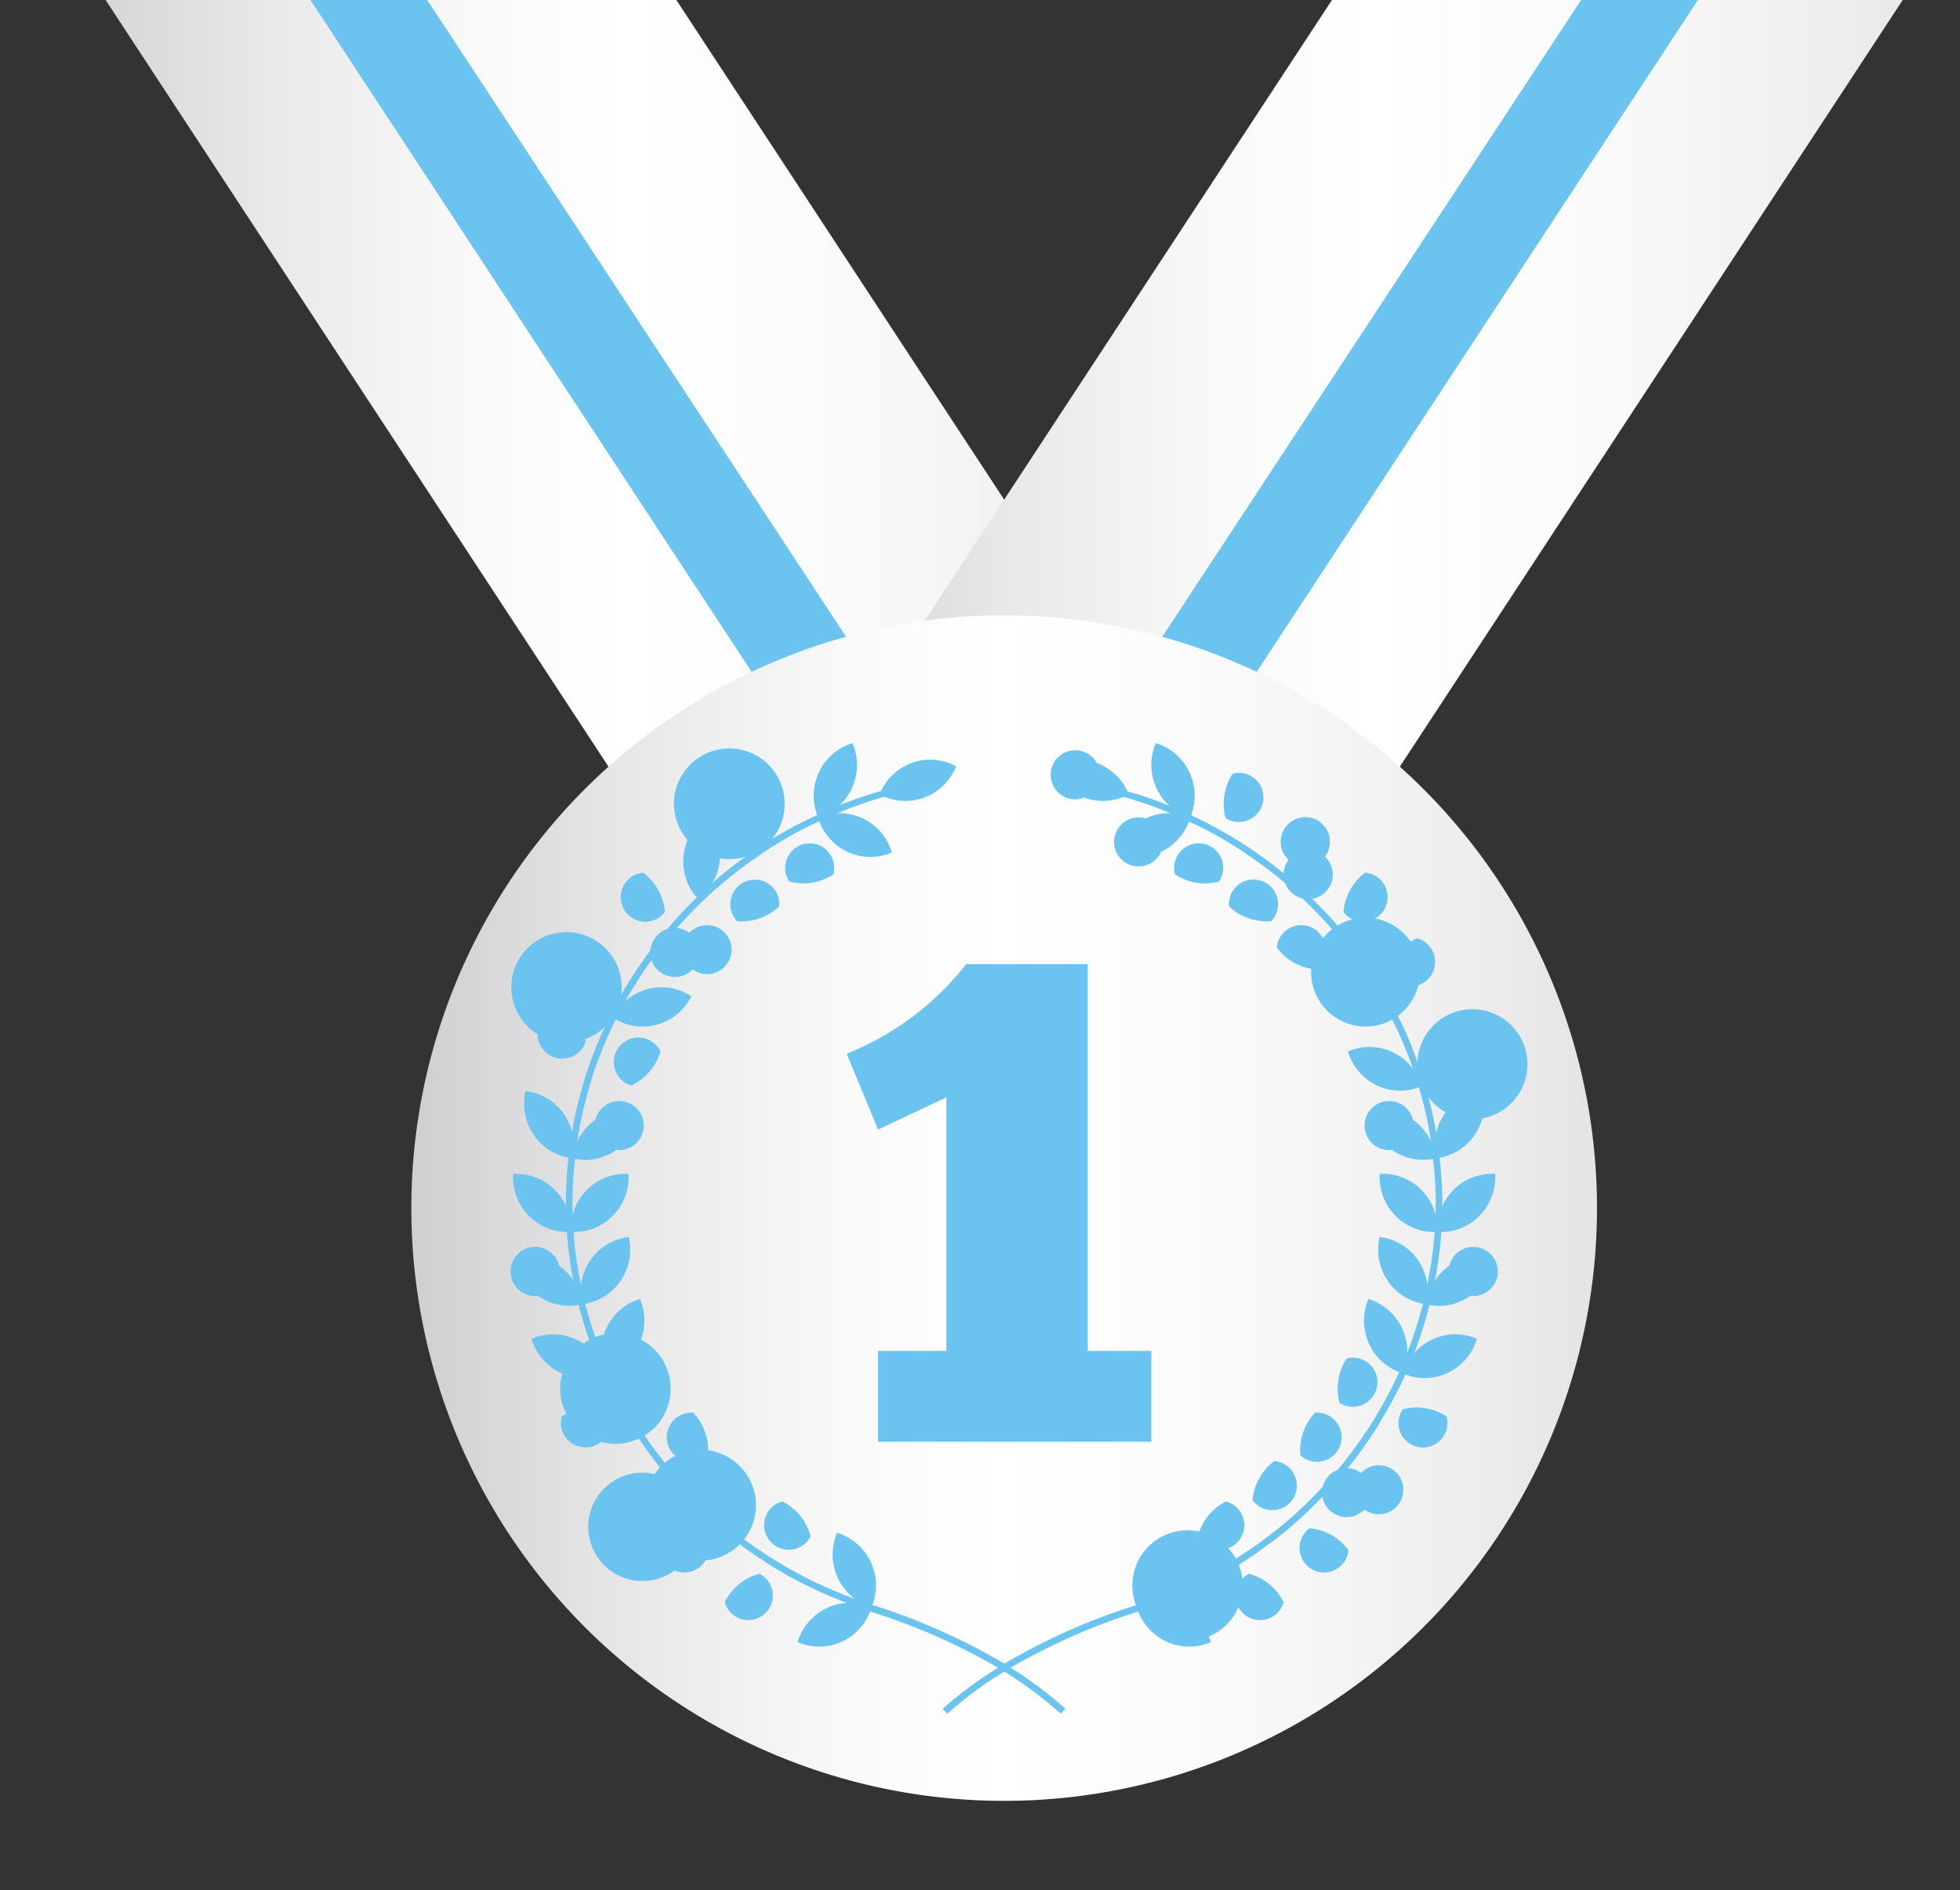 <svg xmlns="http://www.w3.org/2000/svg" xmlns:xlink="http://www.w3.org/1999/xlink" width="73.622" height="71.009" viewBox="0 0 73.622 71.009">
  <rect x="0" y="0" width="73.622" height="71.009" fill="#333333" stroke="none"/>
  <defs>
    <clipPath id="clip-path">
      <rect id="Rectangle_828" data-name="Rectangle 828" width="73.622" height="71.009" fill="none"/>
    </clipPath>
    <linearGradient id="linear-gradient" y1="0.5" x2="1" y2="0.5" gradientUnits="objectBoundingBox">
      <stop offset="0" stop-color="#cfced0"/>
      <stop offset="0.011" stop-color="#d0cfd1"/>
      <stop offset="0.197" stop-color="#eae9ea"/>
      <stop offset="0.365" stop-color="#f9f9f9"/>
      <stop offset="0.497" stop-color="#fff"/>
      <stop offset="0.685" stop-color="#fbfafa"/>
      <stop offset="0.883" stop-color="#efeeee"/>
      <stop offset="1" stop-color="#e5e3e3"/>
    </linearGradient>
  </defs>
  <g id="Group_2923" data-name="Group 2923" clip-path="url(#clip-path)">
    <g id="Group_2922" data-name="Group 2922" transform="translate(1.408 -21.815)">
      <path id="Path_18335" data-name="Path 18335" d="M778.97,443.422l-8.289,5.435-6.707,4.4-29.6-45.13,0,0,3.474-6.415.547-1.015.877-1.626.547-1.015,4.249-7.837,11.748,17.914,14.868,22.664Z" transform="translate(-734.372 -390.21)" fill="url(#linear-gradient)"/>
      <path id="Path_18336" data-name="Path 18336" d="M769.876,442.242l-3.086,2.038L735.8,397.085l.547-1.015.877-1.626.547-1.015Z" transform="translate(-732.325 -385.592)" fill="#6bc4f0"/>
      <path id="Path_18337" data-name="Path 18337" d="M745.882,443.422l8.289,5.435,6.707,4.4,29.6-45.13,0,0-3.474-6.415-.547-1.015-.877-1.626-.547-1.015-4.249-7.837-11.748,17.914-14.868,22.664Z" transform="translate(-717.859 -390.21)" fill="url(#linear-gradient)"/>
      <path id="Path_18338" data-name="Path 18338" d="M748.776,442.242l3.086,2.038,30.991-47.194-.547-1.015-.877-1.626-.547-1.015Z" transform="translate(-713.706 -385.592)" fill="#6bc4f0"/>
      <path id="Path_18339" data-name="Path 18339" d="M784.676,430.935a22.268,22.268,0,1,1-22.271-22.271A22.269,22.269,0,0,1,784.676,430.935Z" transform="translate(-726.097 -363.733)" fill="url(#linear-gradient)"/>
      <g id="Group_2903" data-name="Group 2903" transform="translate(17.865 49.732)">
        <g id="Group_2902" data-name="Group 2902">
          <g id="Group_2901" data-name="Group 2901">
            <g id="Group_2886" data-name="Group 2886" transform="translate(11.29)">
              <path id="Path_18340" data-name="Path 18340" d="M747.513,413.167a2.057,2.057,0,0,1-1.1-1.281,2.02,2.02,0,0,1,1.678.027,2.058,2.058,0,0,1,1.093,1.278A2.032,2.032,0,0,1,747.513,413.167Z" transform="translate(-746.246 -409.084)" fill="#6bc4f0"/>
              <path id="Path_18341" data-name="Path 18341" d="M747.784,412.326a2.044,2.044,0,0,1-1.268,1.105,2.066,2.066,0,0,1,.024-1.69,2.039,2.039,0,0,1,1.266-1.105A2.075,2.075,0,0,1,747.784,412.326Z" transform="translate(-746.347 -410.636)" fill="#6bc4f0"/>
            </g>
            <g id="Group_2887" data-name="Group 2887" transform="translate(8.736 1.144)">
              <path id="Path_18342" data-name="Path 18342" d="M746.737,413.6a.921.921,0,1,1,1.653-.27A2.021,2.021,0,0,1,746.737,413.6Z" transform="translate(-745.097 -409.545)" fill="#6bc4f0"/>
              <path id="Path_18343" data-name="Path 18343" d="M746.691,412.779a2.048,2.048,0,0,1-1.057,1.31,2.079,2.079,0,1,1,1.057-1.31Z" transform="translate(-745.298 -411.106)" fill="#6bc4f0"/>
            </g>
            <g id="Group_2888" data-name="Group 2888" transform="translate(6.391 2.783)">
              <path id="Path_18344" data-name="Path 18344" d="M746.028,414.2a.921.921,0,1,1,1.582-.555A2.045,2.045,0,0,1,746.028,414.2Z" transform="translate(-744.003 -410.296)" fill="#6bc4f0"/>
              <path id="Path_18345" data-name="Path 18345" d="M745.709,413.379a2.07,2.07,0,0,1-.815,1.475,2.044,2.044,0,0,1-.55-1.595,2.07,2.07,0,0,1,.816-1.48A2.094,2.094,0,0,1,745.709,413.379Z" transform="translate(-744.334 -411.779)" fill="#6bc4f0"/>
            </g>
            <g id="Group_2889" data-name="Group 2889" transform="translate(4.327 4.865)">
              <path id="Path_18346" data-name="Path 18346" d="M745.413,414.944a.922.922,0,1,1-.119-1.378.92.92,0,1,1,.119,1.378Z" transform="translate(-742.998 -411.309)" fill="#6bc4f0"/>
              <path id="Path_18347" data-name="Path 18347" d="M744.863,414.112a.924.924,0,1,1-.816-1.478A2.088,2.088,0,0,1,744.863,414.112Z" transform="translate(-743.487 -412.634)" fill="#6bc4f0"/>
            </g>
            <g id="Group_2890" data-name="Group 2890" transform="translate(2.613 7.326)">
              <path id="Path_18348" data-name="Path 18348" d="M744.9,415.809a2.024,2.024,0,0,1-1.656-.268,2.05,2.05,0,0,1,1.3-1.066,2.024,2.024,0,0,1,1.656.268A2.049,2.049,0,0,1,744.9,415.809Z" transform="translate(-742.116 -412.558)" fill="#6bc4f0"/>
              <path id="Path_18349" data-name="Path 18349" d="M744.178,414.955a2.086,2.086,0,0,1-.268,1.67,2.072,2.072,0,1,1,.268-1.67Z" transform="translate(-742.783 -413.645)" fill="#6bc4f0"/>
            </g>
            <g id="Group_2891" data-name="Group 2891" transform="translate(1.295 10.087)">
              <path id="Path_18350" data-name="Path 18350" d="M744.519,416.773a.922.922,0,1,1,1.1-1.278A2.061,2.061,0,0,1,744.519,416.773Z" transform="translate(-741.377 -413.997)" fill="#6bc4f0"/>
              <path id="Path_18351" data-name="Path 18351" d="M743.677,415.884a.924.924,0,1,1-1.266-1.105A2.072,2.072,0,0,1,743.677,415.884Z" transform="translate(-742.242 -414.779)" fill="#6bc4f0"/>
            </g>
            <g id="Group_2892" data-name="Group 2892" transform="translate(0.415 13.072)">
              <path id="Path_18352" data-name="Path 18352" d="M744.272,417.8a2.019,2.019,0,0,1-1.646.319,2.066,2.066,0,0,1,.86-1.451.921.921,0,1,1,.786,1.132Z" transform="translate(-740.81 -415.591)" fill="#6bc4f0"/>
              <path id="Path_18353" data-name="Path 18353" d="M743.375,416.869a2.084,2.084,0,0,1,.314,1.663,2.049,2.049,0,0,1-1.439-.867,2.094,2.094,0,0,1-.317-1.66A2.036,2.036,0,0,1,743.375,416.869Z" transform="translate(-741.88 -416.005)" fill="#6bc4f0"/>
            </g>
            <g id="Group_2893" data-name="Group 2893" transform="translate(0 16.18)">
              <path id="Path_18354" data-name="Path 18354" d="M744.169,418.865a2.037,2.037,0,0,1-1.565.6,2.07,2.07,0,0,1,.6-1.58,2.029,2.029,0,0,1,1.566-.6A2.07,2.07,0,0,1,744.169,418.865Z" transform="translate(-740.431 -417.282)" fill="#6bc4f0"/>
              <path id="Path_18355" data-name="Path 18355" d="M743.281,417.886a2.088,2.088,0,0,1,.6,1.58,2.039,2.039,0,0,1-1.568-.6,2.07,2.07,0,0,1-.6-1.58A2.034,2.034,0,0,1,743.281,417.886Z" transform="translate(-741.71 -417.282)" fill="#6bc4f0"/>
            </g>
            <g id="Group_2894" data-name="Group 2894" transform="translate(0.079 18.553)">
              <path id="Path_18356" data-name="Path 18356" d="M744.244,419.916a2.031,2.031,0,0,1-1.436.867,2.078,2.078,0,0,1,.312-1.66,2.04,2.04,0,0,1,1.439-.867A2.071,2.071,0,0,1,744.244,419.916Z" transform="translate(-740.294 -418.256)" fill="#6bc4f0"/>
              <path id="Path_18357" data-name="Path 18357" d="M743.388,418.917a2.083,2.083,0,0,1,.859,1.454,2.019,2.019,0,0,1-1.646-.319.923.923,0,1,1,.787-1.135Z" transform="translate(-741.742 -417.841)" fill="#6bc4f0"/>
            </g>
            <g id="Group_2895" data-name="Group 2895" transform="translate(0.692 20.885)">
              <path id="Path_18358" data-name="Path 18358" d="M744.5,420.9a2.027,2.027,0,0,1-1.266,1.105,2.076,2.076,0,0,1,.027-1.69,2.04,2.04,0,0,1,1.266-1.105A2.076,2.076,0,0,1,744.5,420.9Z" transform="translate(-740.455 -419.214)" fill="#6bc4f0"/>
              <path id="Path_18359" data-name="Path 18359" d="M743.672,419.953a2.075,2.075,0,0,1,1.1,1.278,2.029,2.029,0,0,1-1.678-.022,2.065,2.065,0,0,1-1.1-1.281A2.019,2.019,0,0,1,743.672,419.953Z" transform="translate(-741.994 -418.434)" fill="#6bc4f0"/>
            </g>
            <g id="Group_2896" data-name="Group 2896" transform="translate(1.829 23.111)">
              <path id="Path_18360" data-name="Path 18360" d="M744.934,421.8a2.051,2.051,0,0,1-1.057,1.31,2.075,2.075,0,1,1,1.057-1.31Z" transform="translate(-740.916 -420.128)" fill="#6bc4f0"/>
              <path id="Path_18361" data-name="Path 18361" d="M744.117,420.957a.921.921,0,1,1-1.656.268A2.042,2.042,0,0,1,744.117,420.957Z" transform="translate(-742.461 -419.041)" fill="#6bc4f0"/>
            </g>
            <g id="Group_2897" data-name="Group 2897" transform="translate(3.453 25.158)">
              <path id="Path_18362" data-name="Path 18362" d="M745.525,422.566a.923.923,0,1,1-.55-1.6A2.066,2.066,0,0,1,745.525,422.566Z" transform="translate(-741.659 -420.969)" fill="#6bc4f0"/>
              <path id="Path_18363" data-name="Path 18363" d="M744.708,421.9a2.046,2.046,0,0,1,1.466.823,2.036,2.036,0,1,1-1.466-.823Z" transform="translate(-743.128 -419.645)" fill="#6bc4f0"/>
            </g>
            <g id="Group_2898" data-name="Group 2898" transform="translate(5.515 26.97)">
              <path id="Path_18364" data-name="Path 18364" d="M746.262,423.188a2.082,2.082,0,0,1-.548,1.6,2.082,2.082,0,1,1,.548-1.6Z" transform="translate(-742.663 -421.713)" fill="#6bc4f0"/>
              <path id="Path_18365" data-name="Path 18365" d="M745.436,422.755a.92.92,0,1,1-1.461.823A2.028,2.028,0,0,1,745.436,422.755Z" transform="translate(-743.975 -420.23)" fill="#6bc4f0"/>
            </g>
            <g id="Group_2899" data-name="Group 2899" transform="translate(7.953 28.486)">
              <path id="Path_18366" data-name="Path 18366" d="M747.121,423.648a.923.923,0,1,1-1.059-1.312A2.058,2.058,0,0,1,747.121,423.648Z" transform="translate(-743.9 -422.336)" fill="#6bc4f0"/>
              <path id="Path_18367" data-name="Path 18367" d="M746.274,423.493a.92.92,0,1,1-1.3,1.069A2.036,2.036,0,0,1,746.274,423.493Z" transform="translate(-744.976 -420.776)" fill="#6bc4f0"/>
            </g>
            <g id="Group_2900" data-name="Group 2900" transform="translate(10.689 29.665)">
              <path id="Path_18368" data-name="Path 18368" d="M748.075,423.925a2.092,2.092,0,0,1,.024,1.692,2.053,2.053,0,0,1-1.266-1.105,2.081,2.081,0,0,1-.027-1.692A2.058,2.058,0,0,1,748.075,423.925Z" transform="translate(-745.326 -422.82)" fill="#6bc4f0"/>
              <path id="Path_18369" data-name="Path 18369" d="M747.2,424.094a2.023,2.023,0,0,1,1.675-.022,2.054,2.054,0,0,1-1.1,1.278,2.014,2.014,0,0,1-1.675.024A2.051,2.051,0,0,1,747.2,424.094Z" transform="translate(-746.1 -421.268)" fill="#6bc4f0"/>
            </g>
          </g>
          <path id="Path_18370" data-name="Path 18370" d="M749.037,412.317a2.038,2.038,0,0,1-1.673-.122,2.058,2.058,0,0,1,1.2-1.178,2.027,2.027,0,0,1,1.673.122A2.058,2.058,0,0,1,749.037,412.317Z" transform="translate(-733.597 -410.27)" fill="#6bc4f0"/>
        </g>
        <path id="Path_18371" data-name="Path 18371" d="M761.291,446.052l-.183.18a15.349,15.349,0,0,0-2.12-1.578c-.083-.049-.158-.1-.234-.144a23.59,23.59,0,0,0-4.8-2.111c-.187-.066-.358-.124-.509-.18-.122-.049-.246-.085-.368-.144a14.243,14.243,0,0,1-1.678-.74c-.256-.124-.5-.258-.735-.4-.263-.153-.519-.3-.762-.477a10.131,10.131,0,0,1-.85-.589c-.2-.141-.394-.295-.592-.455h-.01A16.76,16.76,0,0,1,747,438.051c-.168-.17-.338-.351-.5-.533a15.422,15.422,0,0,1-1.234-1.617c-.151-.219-.292-.428-.424-.655a15.249,15.249,0,0,1-.932-1.751c-.115-.265-.227-.533-.331-.8a15,15,0,0,1-.575-1.816c-.076-.3-.141-.609-.207-.913a16.748,16.748,0,0,1-.236-1.826c-.019-.324-.036-.638-.036-.962v-.141a14,14,0,0,1,.095-1.695c.027-.324.073-.635.129-.952a16.273,16.273,0,0,1,.416-1.78c.083-.3.188-.6.292-.894a15.757,15.757,0,0,1,.726-1.692c.131-.268.266-.523.414-.782a15.115,15.115,0,0,1,1.028-1.578c.161-.219.321-.429.489-.638a16.393,16.393,0,0,1,1.329-1.454c.18-.173.368-.353.565-.523a14.865,14.865,0,0,1,1.565-1.217c.226-.153.455-.3.689-.448l.01-.01a16.623,16.623,0,0,1,1.695-.9c.275-.134.558-.256.84-.37.509-.2,1.028-.38,1.566-.533.441-.134.9-.239,1.346-.336l.058.239c-.436.088-.859.19-1.276.314a15.987,15.987,0,0,0-1.78.621c-.226.095-.453.19-.667.3a12.76,12.76,0,0,0-1.651.884,8.086,8.086,0,0,0-.7.465,14.224,14.224,0,0,0-1.463,1.132c-.226.183-.433.382-.64.582a15.529,15.529,0,0,0-1.271,1.388c-.18.219-.351.438-.511.665a14.3,14.3,0,0,0-1.054,1.636c-.131.229-.246.458-.358.684a15.232,15.232,0,0,0-.8,1.9,6.543,6.543,0,0,0-.2.645,14.779,14.779,0,0,0-.455,2.038c-.037.219-.063.438-.083.657a13.686,13.686,0,0,0-.095,1.646c0,.151,0,.3.01.455,0,.219.019.438.029.648a13.383,13.383,0,0,0,.283,1.987c.046.239.095.475.158.713a14.216,14.216,0,0,0,.584,1.816c.1.258.2.5.312.752a15.654,15.654,0,0,0,.867,1.653c.141.248.292.477.453.713a16.631,16.631,0,0,0,1.12,1.466c.192.219.39.438.587.648a15.636,15.636,0,0,0,1.346,1.256c.217.18.446.363.682.541s.46.326.7.487c.292.2.594.38.913.57.229.124.463.258.7.382a17.225,17.225,0,0,0,1.894.818c.037.007.073.027.112.037l.509.182h.01a23.656,23.656,0,0,1,4.947,2.2c.076.046.153.095.236.151A15.706,15.706,0,0,1,761.291,446.052Z" transform="translate(-740.541 -409.777)" fill="#6bc4f0"/>
      </g>
      <g id="Group_2921" data-name="Group 2921" transform="translate(34.003 49.732)">
        <g id="Group_2920" data-name="Group 2920" transform="translate(4.11)">
          <g id="Group_2919" data-name="Group 2919" transform="translate(2.413)">
            <g id="Group_2904" data-name="Group 2904">
              <path id="Path_18372" data-name="Path 18372" d="M752.69,413.167a2.05,2.05,0,0,0,1.1-1.281,2.009,2.009,0,0,0-1.673.027.921.921,0,1,0,.577,1.254Z" transform="translate(-751.017 -409.084)" fill="#6bc4f0"/>
              <path id="Path_18373" data-name="Path 18373" d="M751.749,412.326a2.039,2.039,0,0,0,1.266,1.105,2.076,2.076,0,0,0-.022-1.69,2.044,2.044,0,0,0-1.268-1.105A2.066,2.066,0,0,0,751.749,412.326Z" transform="translate(-750.244 -410.636)" fill="#6bc4f0"/>
            </g>
            <g id="Group_2905" data-name="Group 2905" transform="translate(2.203 1.144)">
              <path id="Path_18374" data-name="Path 18374" d="M753.575,413.6a.921.921,0,1,0-1.653-.27A2.017,2.017,0,0,0,753.575,413.6Z" transform="translate(-751.922 -409.545)" fill="#6bc4f0"/>
              <path id="Path_18375" data-name="Path 18375" d="M752.742,412.779a.924.924,0,1,0,.268-1.673A2.092,2.092,0,0,0,752.742,412.779Z" transform="translate(-750.845 -411.106)" fill="#6bc4f0"/>
            </g>
            <g id="Group_2906" data-name="Group 2906" transform="translate(4.232 2.783)">
              <path id="Path_18376" data-name="Path 18376" d="M754.338,414.2a.922.922,0,1,0-1.583-.555A2.045,2.045,0,0,0,754.338,414.2Z" transform="translate(-752.755 -410.296)" fill="#6bc4f0"/>
              <path id="Path_18377" data-name="Path 18377" d="M753.678,413.379a.923.923,0,1,0,1.366-.119.925.925,0,1,0-1.366.119Z" transform="translate(-751.443 -411.779)" fill="#6bc4f0"/>
            </g>
            <g id="Group_2907" data-name="Group 2907" transform="translate(6.026 4.865)">
              <path id="Path_18378" data-name="Path 18378" d="M754.955,414.944a.921.921,0,1,0-1.463-.825A2.035,2.035,0,0,0,754.955,414.944Z" transform="translate(-753.492 -411.309)" fill="#6bc4f0"/>
              <path id="Path_18379" data-name="Path 18379" d="M754.525,414.112a.923.923,0,1,0,.815-1.478A2.078,2.078,0,0,0,754.525,414.112Z" transform="translate(-752.022 -412.634)" fill="#6bc4f0"/>
            </g>
            <g id="Group_2908" data-name="Group 2908" transform="translate(7.528 7.326)">
              <path id="Path_18380" data-name="Path 18380" d="M755.412,415.809a2.02,2.02,0,0,0,1.653-.268,2.044,2.044,0,1,0-1.653.268Z" transform="translate(-754.109 -412.558)" fill="#6bc4f0"/>
              <path id="Path_18381" data-name="Path 18381" d="M755.258,414.955a.923.923,0,1,0,1.057-1.31A2.037,2.037,0,0,0,755.258,414.955Z" transform="translate(-752.562 -413.645)" fill="#6bc4f0"/>
            </g>
            <g id="Group_2909" data-name="Group 2909" transform="translate(8.699 10.087)">
              <path id="Path_18382" data-name="Path 18382" d="M755.683,416.773a2.038,2.038,0,0,0,1.678.024,2.061,2.061,0,0,0-1.1-1.281,2.017,2.017,0,0,0-1.673-.022A2.057,2.057,0,0,0,755.683,416.773Z" transform="translate(-754.59 -413.997)" fill="#6bc4f0"/>
              <path id="Path_18383" data-name="Path 18383" d="M755.852,415.884a2.081,2.081,0,0,0-.022,1.692,2.067,2.067,0,1,0,.022-1.692Z" transform="translate(-753.053 -414.779)" fill="#6bc4f0"/>
            </g>
            <g id="Group_2910" data-name="Group 2910" transform="translate(9.495 13.072)">
              <path id="Path_18384" data-name="Path 18384" d="M755.776,417.8a2.015,2.015,0,0,0,1.643.319,2.071,2.071,0,0,0-.857-1.451.922.922,0,1,0-.786,1.132Z" transform="translate(-754.917 -415.591)" fill="#6bc4f0"/>
              <path id="Path_18385" data-name="Path 18385" d="M756.3,416.869a2.086,2.086,0,0,0-.317,1.663,2.039,2.039,0,0,0,1.439-.867,2.075,2.075,0,0,0,.317-1.66A2.036,2.036,0,0,0,756.3,416.869Z" transform="translate(-753.47 -416.005)" fill="#6bc4f0"/>
            </g>
            <g id="Group_2911" data-name="Group 2911" transform="translate(9.891 16.18)">
              <path id="Path_18386" data-name="Path 18386" d="M755.679,418.865a2.039,2.039,0,0,0,1.568.6,2.088,2.088,0,0,0-.6-1.58,2.031,2.031,0,0,0-1.568-.6A2.07,2.07,0,0,0,755.679,418.865Z" transform="translate(-755.08 -417.282)" fill="#6bc4f0"/>
              <path id="Path_18387" data-name="Path 18387" d="M756.569,417.886a2.059,2.059,0,0,0-.594,1.58,2.032,2.032,0,0,0,1.563-.6,2.07,2.07,0,0,0,.6-1.58A2.029,2.029,0,0,0,756.569,417.886Z" transform="translate(-753.8 -417.282)" fill="#6bc4f0"/>
            </g>
            <g id="Group_2912" data-name="Group 2912" transform="translate(9.832 18.553)">
              <path id="Path_18388" data-name="Path 18388" d="M755.425,419.916a2.036,2.036,0,0,0,1.439.867,2.07,2.07,0,0,0-.314-1.66,2.036,2.036,0,0,0-1.439-.867A2.081,2.081,0,0,0,755.425,419.916Z" transform="translate(-755.055 -418.256)" fill="#6bc4f0"/>
              <path id="Path_18389" data-name="Path 18389" d="M756.66,418.917a2.066,2.066,0,0,0-.859,1.454,2.021,2.021,0,0,0,1.646-.319.923.923,0,1,0-.786-1.135Z" transform="translate(-753.985 -417.841)" fill="#6bc4f0"/>
            </g>
            <g id="Group_2913" data-name="Group 2913" transform="translate(9.301 20.885)">
              <path id="Path_18390" data-name="Path 18390" d="M755.029,420.9a2.037,2.037,0,0,0,1.268,1.105,2.1,2.1,0,0,0-.027-1.69A2.051,2.051,0,0,0,755,419.214,2.1,2.1,0,0,0,755.029,420.9Z" transform="translate(-754.837 -419.214)" fill="#6bc4f0"/>
              <path id="Path_18391" data-name="Path 18391" d="M756.533,419.953a2.049,2.049,0,0,0-1.093,1.278,2.018,2.018,0,0,0,1.673-.022,2.051,2.051,0,0,0,1.1-1.281A2.014,2.014,0,0,0,756.533,419.953Z" transform="translate(-753.973 -418.434)" fill="#6bc4f0"/>
            </g>
            <g id="Group_2914" data-name="Group 2914" transform="translate(8.313 23.111)">
              <path id="Path_18392" data-name="Path 18392" d="M754.5,421.8a.923.923,0,1,0,.268-1.668A2.078,2.078,0,0,0,754.5,421.8Z" transform="translate(-754.432 -420.128)" fill="#6bc4f0"/>
              <path id="Path_18393" data-name="Path 18393" d="M756.2,420.957a.921.921,0,1,0,1.653.268A2.042,2.042,0,0,0,756.2,420.957Z" transform="translate(-753.762 -419.041)" fill="#6bc4f0"/>
            </g>
            <g id="Group_2915" data-name="Group 2915" transform="translate(6.903 25.158)">
              <path id="Path_18394" data-name="Path 18394" d="M753.861,422.566a.923.923,0,1,0,.548-1.6A2.055,2.055,0,0,0,753.861,422.566Z" transform="translate(-753.852 -420.969)" fill="#6bc4f0"/>
              <path id="Path_18395" data-name="Path 18395" d="M755.655,421.9a.921.921,0,1,0,.122,1.378.92.92,0,1,0-.122-1.378Z" transform="translate(-753.365 -419.645)" fill="#6bc4f0"/>
            </g>
            <g id="Group_2916" data-name="Group 2916" transform="translate(5.108 26.97)">
              <path id="Path_18396" data-name="Path 18396" d="M753.122,423.188a.924.924,0,1,0,.816-1.475A2.066,2.066,0,0,0,753.122,423.188Z" transform="translate(-753.115 -421.713)" fill="#6bc4f0"/>
              <path id="Path_18397" data-name="Path 18397" d="M754.928,422.755a.92.92,0,1,0,1.463.823A2.022,2.022,0,0,0,754.928,422.755Z" transform="translate(-752.783 -420.23)" fill="#6bc4f0"/>
            </g>
            <g id="Group_2917" data-name="Group 2917" transform="translate(2.986 28.486)">
              <path id="Path_18398" data-name="Path 18398" d="M752.315,423.648a.923.923,0,1,0,1.057-1.312A2.068,2.068,0,0,0,752.315,423.648Z" transform="translate(-752.243 -422.336)" fill="#6bc4f0"/>
              <path id="Path_18399" data-name="Path 18399" d="M754.039,423.493a.921.921,0,1,0,1.3,1.069A2.057,2.057,0,0,0,754.039,423.493Z" transform="translate(-752.043 -420.776)" fill="#6bc4f0"/>
            </g>
            <g id="Group_2918" data-name="Group 2918" transform="translate(0.6 29.665)">
              <path id="Path_18400" data-name="Path 18400" d="M751.457,423.925a2.083,2.083,0,0,0-.027,1.692,2.075,2.075,0,1,0,.027-1.692Z" transform="translate(-751.264 -422.82)" fill="#6bc4f0"/>
              <path id="Path_18401" data-name="Path 18401" d="M753.01,424.094a2.028,2.028,0,0,0-1.677-.022,2.06,2.06,0,0,0,1.1,1.278,2.02,2.02,0,0,0,1.677.024A2.065,2.065,0,0,0,753.01,424.094Z" transform="translate(-751.164 -421.268)" fill="#6bc4f0"/>
            </g>
          </g>
          <path id="Path_18402" data-name="Path 18402" d="M751.231,412.317a2.032,2.032,0,0,0,1.67-.122,2.058,2.058,0,0,0-1.2-1.178.922.922,0,1,0-.468,1.3Z" transform="translate(-750.026 -410.27)" fill="#6bc4f0"/>
        </g>
        <path id="Path_18403" data-name="Path 18403" d="M767.105,427.039v.161c0,.314-.02.628-.039.942a14.334,14.334,0,0,1-.243,1.836v.01c-.058.3-.124.6-.2.893a15.409,15.409,0,0,1-.577,1.816c-.1.265-.214.533-.329.8a16.3,16.3,0,0,1-.923,1.741l-.01.01a7.677,7.677,0,0,1-.416.665,16.013,16.013,0,0,1-1.225,1.587c-.161.192-.331.372-.509.553a16.489,16.489,0,0,1-1.444,1.351c-.2.163-.4.326-.611.468h-.01a10.473,10.473,0,0,1-.857.609c-.236.163-.489.314-.745.458-.236.141-.48.275-.738.4a15.436,15.436,0,0,1-1.665.75h-.01c-.124.049-.246.085-.368.134-.161.056-.319.114-.509.18h-.01a23.91,23.91,0,0,0-4.789,2.111c-.073.039-.151.088-.236.144a14.787,14.787,0,0,0-2.128,1.578l-.18-.18a15.01,15.01,0,0,1,2.074-1.541,2.112,2.112,0,0,1,.234-.151,23.779,23.779,0,0,1,4.95-2.2c.19-.068.358-.124.509-.182.046-.02.085-.029.131-.046a17.514,17.514,0,0,0,1.877-.808c.243-.134.48-.258.716-.4l.008-.01c.3-.173.6-.353.879-.543.234-.151.47-.314.7-.487s.46-.351.689-.541a15.276,15.276,0,0,0,1.346-1.256c.209-.219.4-.429.594-.657l.01-.01a17.328,17.328,0,0,0,1.1-1.446c.17-.236.321-.484.47-.74a15.017,15.017,0,0,0,.86-1.626c.1-.239.207-.467.3-.713v-.01a15.517,15.517,0,0,0,.594-1.845c.066-.239.112-.475.161-.713v-.019a14.152,14.152,0,0,0,.282-1.967c.01-.2.019-.4.027-.609v-.01c.01-.163.01-.314.01-.484a13.178,13.178,0,0,0-.1-1.646c-.017-.209-.046-.419-.075-.628a13.846,13.846,0,0,0-.46-2.067c-.058-.217-.122-.436-.2-.645a15.2,15.2,0,0,0-.8-1.9c-.1-.226-.224-.446-.348-.665a15.551,15.551,0,0,0-1.067-1.656c-.158-.226-.326-.446-.509-.665a15.558,15.558,0,0,0-1.271-1.388c-.207-.2-.414-.4-.64-.582l-.012-.01a13.7,13.7,0,0,0-1.449-1.122c-.226-.17-.463-.321-.7-.465a12.927,12.927,0,0,0-1.651-.884,5.689,5.689,0,0,0-.66-.295l-.01-.01a15.858,15.858,0,0,0-1.782-.621c-.414-.124-.838-.226-1.271-.314l.046-.239c.46.1.916.212,1.359.346a12.846,12.846,0,0,1,1.563.533h.01c.282.114.558.236.83.36a16.812,16.812,0,0,1,1.724.933c.226.134.443.285.66.429a16.457,16.457,0,0,1,1.585,1.237l.01.007c.178.163.356.334.536.5a13.872,13.872,0,0,1,1.337,1.466c.173.2.331.409.485.618a15.094,15.094,0,0,1,1.025,1.578v.01a6.9,6.9,0,0,1,.414.772,12.015,12.015,0,0,1,.726,1.712v.01c.115.295.209.579.292.874a13.89,13.89,0,0,1,.416,1.78q.088.471.132.942A14.535,14.535,0,0,1,767.105,427.039Z" transform="translate(-748.338 -409.777)" fill="#6bc4f0"/>
      </g>
      <path id="Path_18404" data-name="Path 18404" d="M746.856,417.409a10.752,10.752,0,0,0,4.487-3.362h4.568v14.526H758.3v3.414H748.034v-3.414H750.6V419.05l-2.566,1.208Z" transform="translate(-716.461 -356.01)" fill="#6bc4f0"/>
    </g>
  </g>
</svg>

